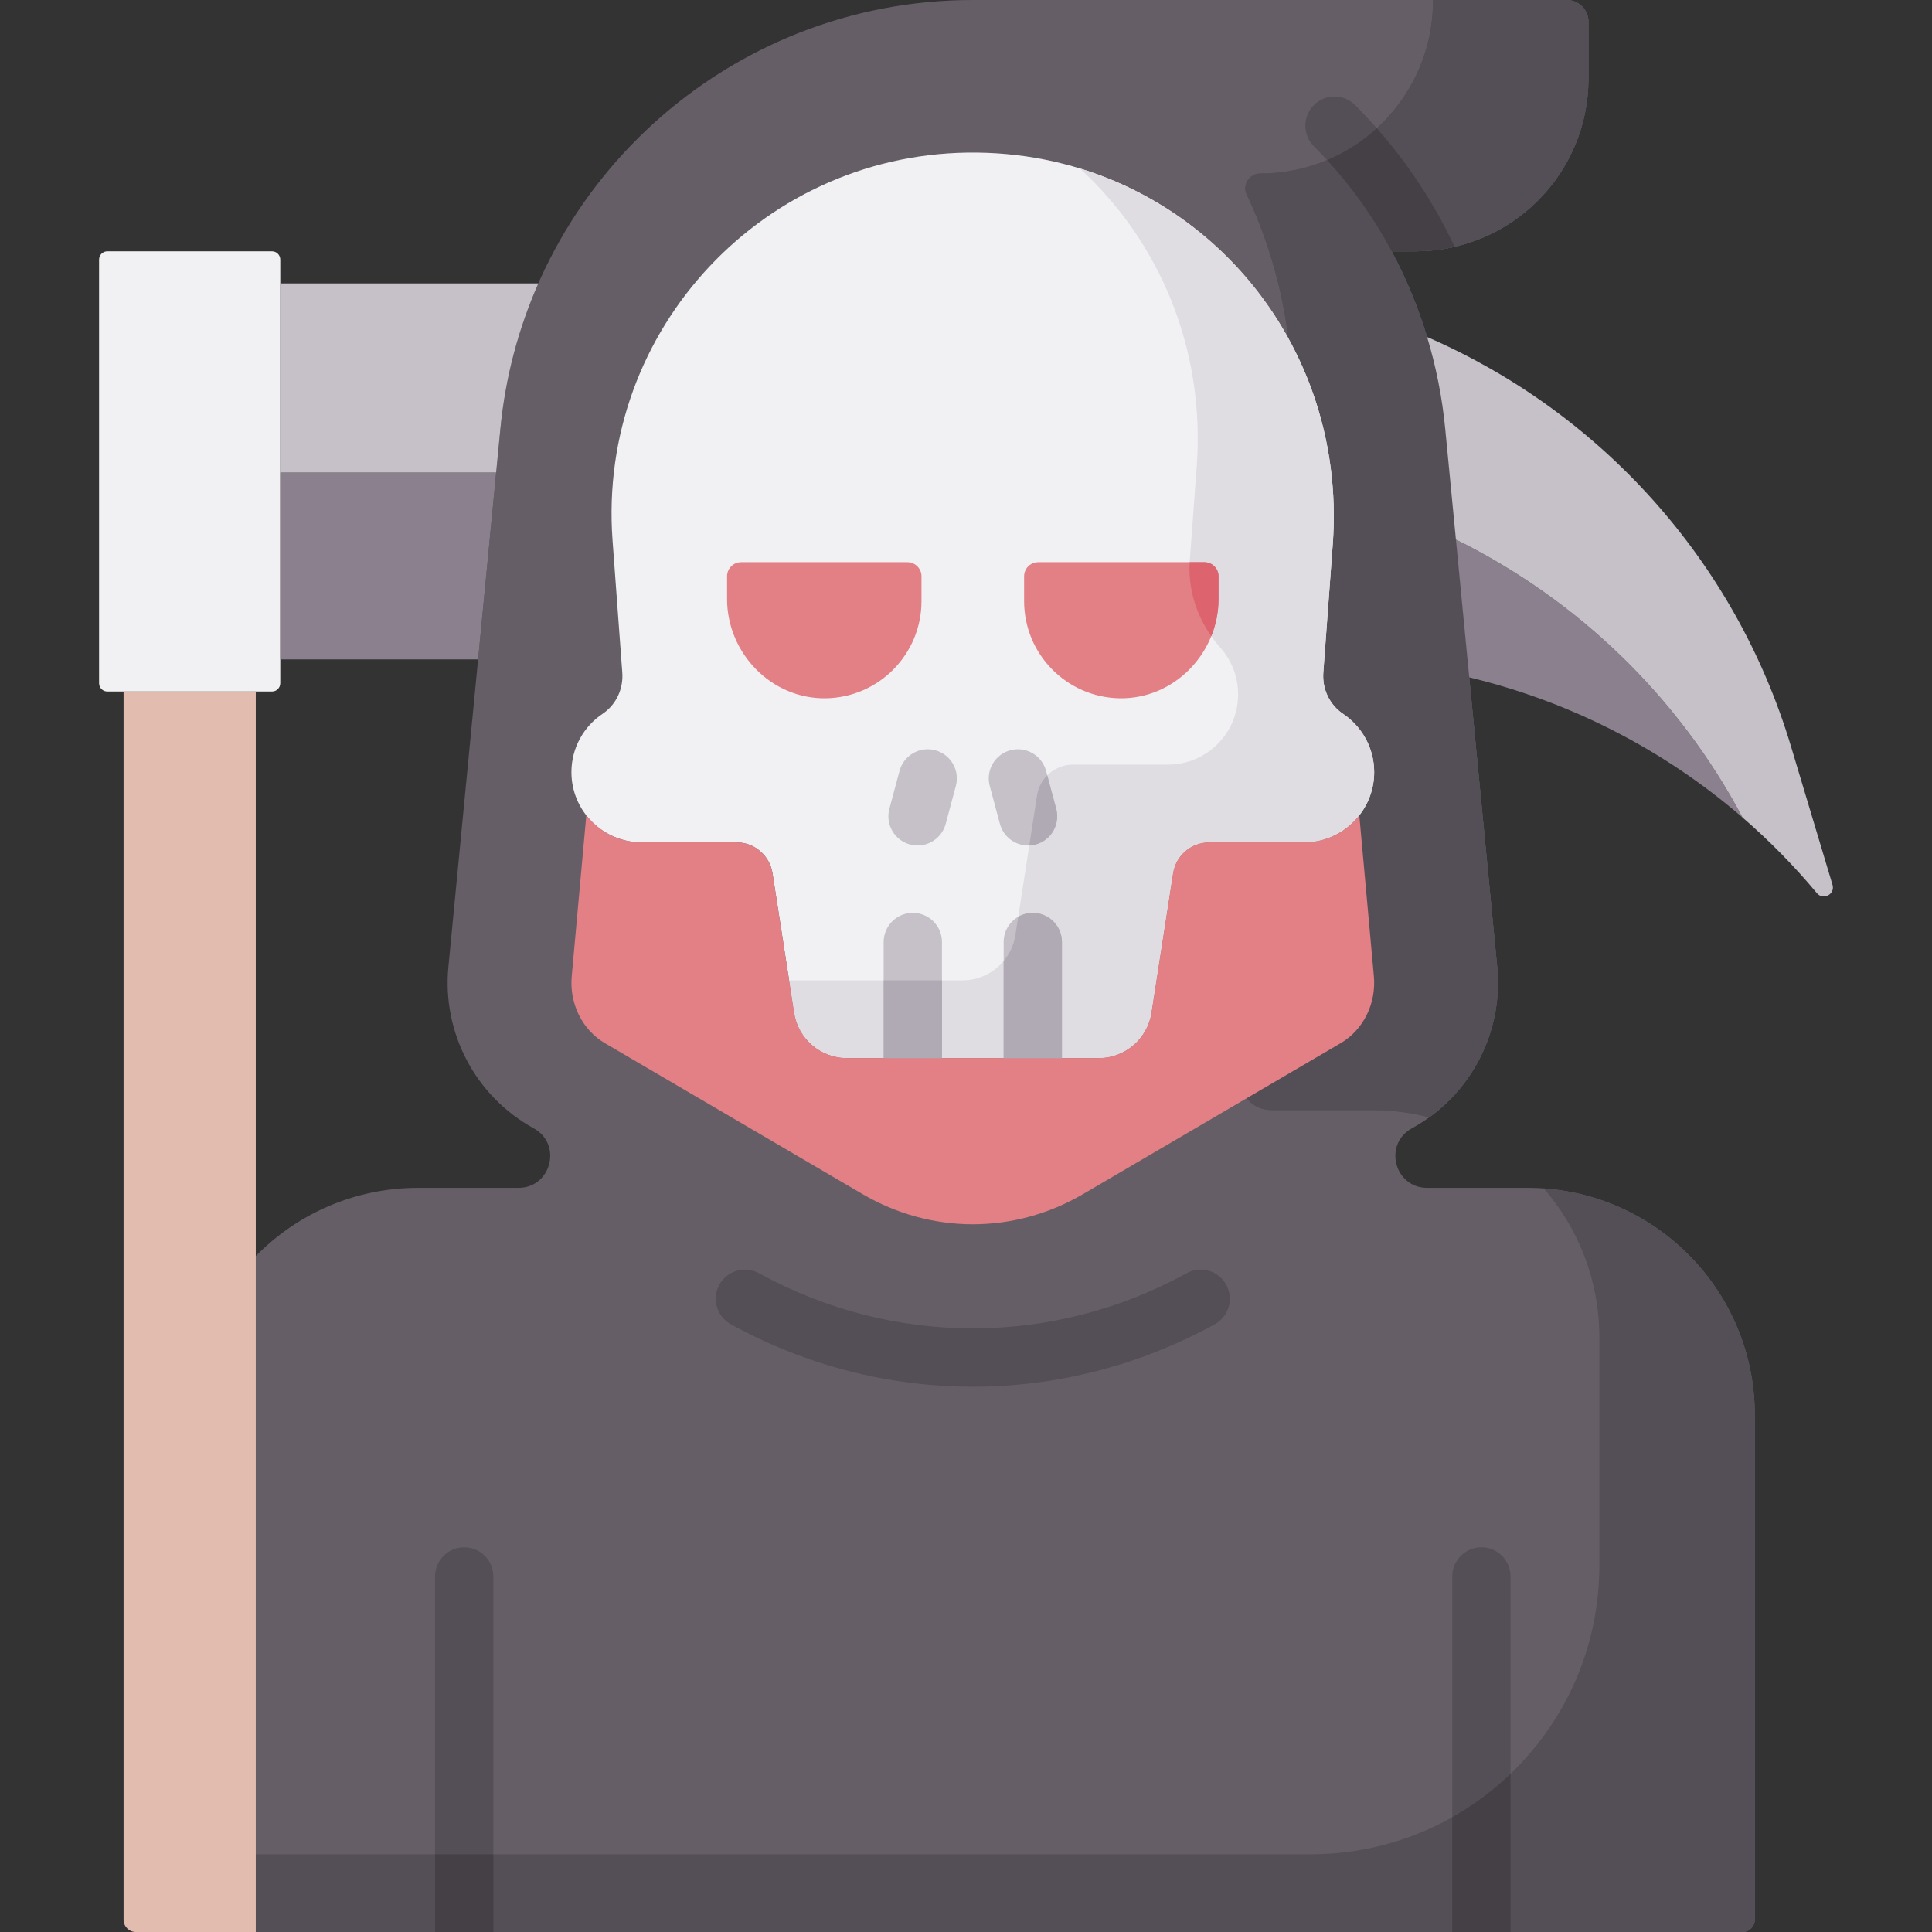 <svg id="Capa_1" enable-background="new 0 0 512 512" height="512" viewBox="0 0 512 512" width="512" xmlns="http://www.w3.org/2000/svg"><rect x="0" y="0" width="512" height="512" fill="#333333" stroke="none"/><path d="m404.805 314.792h-26.595c-8.695 0-11.669-11.587-4.048-15.774 15.411-8.467 24.302-25.296 22.611-42.798l-13.771-142.532c-1.639-16.965-6.602-32.87-14.199-47.102h6.346c25.304 0 45.818-20.513 45.818-45.818v-14.989c0-3.192-2.588-5.779-5.779-5.779h-157.386c-64.783 0-118.97 49.204-125.201 113.687l-13.771 142.532c-1.691 17.502 7.2 34.331 22.611 42.798 7.621 4.187 4.647 15.774-4.048 15.774h-26.595c-16.854 0-32.082 6.929-43.016 18.084v179.125h394.002c1.801 0 3.261-1.46 3.261-3.261v-133.708c0-33.269-26.97-60.239-60.24-60.239z" fill="#665e66"/><g fill="#544f57"><path d="m415.188 0h-35.428v.164c0 25.304-20.513 45.818-45.818 45.818-2.854 0-4.777 2.967-3.559 5.548 6.027 12.775 9.983 26.762 11.412 41.554l13.771 142.532c1.691 17.502-7.2 34.331-22.611 42.798-7.621 4.187-4.647 15.774 4.048 15.774h26.595c5.236 0 10.315.668 15.158 1.924 12.552-9.071 19.532-24.211 18.017-39.892l-13.771-142.532c-1.639-16.965-6.602-32.87-14.199-47.102h6.346c25.304 0 45.818-20.513 45.818-45.818v-14.989c0-3.191-2.587-5.779-5.779-5.779z"/><path d="m415.188 0h-35.428v.164c0 25.304-20.513 45.818-45.818 45.818-2.854 0-4.777 2.967-3.559 5.548 6.027 12.775 9.983 26.762 11.412 41.554l13.771 142.532c1.691 17.502-7.2 34.331-22.611 42.798-7.621 4.187-4.647 15.774 4.048 15.774h26.595c5.236 0 10.315.668 15.158 1.924 12.552-9.071 19.532-24.211 18.017-39.892l-13.771-142.532c-1.639-16.965-6.602-32.87-14.199-47.102h6.346c25.304 0 45.818-20.513 45.818-45.818v-14.989c0-3.191-2.587-5.779-5.779-5.779z"/><path d="m409.093 314.942c9.185 10.574 14.745 24.38 14.745 39.486v60.443c0 42.264-34.262 76.525-76.525 76.525h-279.531v20.604h394.002c1.801 0 3.261-1.46 3.261-3.261v-133.708c0-31.828-24.683-57.89-55.952-60.089z"/></g><path d="m350.69 178.269 2.507-34.044c4.108-55.777-38.267-103.102-94.191-103.787-56.209-.688-100.792 46.864-96.676 102.754l2.583 35.078c.317 4.306-1.644 8.499-5.229 10.904-4.976 3.339-8.252 9.017-8.252 15.46 0 10.275 8.33 18.604 18.605 18.604h25.124c4.774 0 8.836 3.481 9.567 8.199l5.729 36.956c1.071 6.91 7.02 12.008 14.013 12.008h66.663c6.993 0 12.942-5.098 14.013-12.008l5.729-36.956c.731-4.718 4.793-8.199 9.567-8.199h25.124c10.275 0 18.605-8.329 18.605-18.604 0-6.443-3.275-12.121-8.252-15.46-3.585-2.407-5.546-6.599-5.229-10.905z" fill="#f1f1f4"/><path d="m355.919 189.173c-3.585-2.406-5.547-6.598-5.23-10.904l2.507-34.044c3.41-46.306-25.217-86.787-67.037-99.591 21.03 19.227 33.279 47.785 30.981 78.987l-1.837 24.949c-.627 8.513 2.498 16.747 8.152 23.143 2.9 3.281 4.66 7.592 4.66 12.315 0 10.275-8.33 18.604-18.605 18.604h-25.124c-4.774 0-8.836 3.481-9.567 8.199l-5.729 36.955c-1.071 6.91-7.02 12.008-14.013 12.008h-45.952l1.332 8.596c1.071 6.91 7.02 12.008 14.013 12.008h66.663c6.993 0 12.942-5.098 14.013-12.008l5.729-36.955c.731-4.718 4.793-8.199 9.567-8.199h25.124c10.275 0 18.605-8.329 18.605-18.604 0-6.443-3.275-12.12-8.252-15.459z" fill="#dfdde2"/><path d="m360.228 216.059c-3.405 4.362-8.699 7.178-14.661 7.178h-25.124c-4.774 0-8.836 3.481-9.567 8.199l-5.729 36.955c-1.071 6.91-7.02 12.008-14.013 12.008h-66.664c-6.993 0-12.942-5.098-14.013-12.008l-5.729-36.955c-.731-4.718-4.793-8.199-9.567-8.199h-25.124c-5.963 0-11.257-2.816-14.661-7.178l-3.863 42.637c-.659 7.267 2.793 14.234 8.794 17.75l68.301 40.015c8.921 5.226 19.016 7.988 29.194 7.988s20.274-2.762 29.194-7.988l68.301-40.015c6.001-3.516 9.453-10.483 8.794-17.75z" fill="#e28086"/><path d="m28.455 183.259h43.622c1.214 0 2.198-.984 2.198-2.198v-112.266c0-1.214-.984-2.198-2.198-2.198h-43.622c-1.214 0-2.198.984-2.198 2.198v112.267c0 1.213.984 2.197 2.198 2.197z" fill="#f1f1f4"/><path d="m32.75 183.259h35.033v328.741h-31.773c-1.801 0-3.261-1.46-3.261-3.261v-325.48z" fill="#e2bcaf"/><path d="m131.486 125.225h-57.211v49.529h52.426z" fill="#8b818e"/><path d="m389.362 179.507c26.75 6.415 51.596 19.147 72.412 37.123-17.096-32.199-43.863-57.808-75.94-73.638z" fill="#8b818e"/><path d="m132.601 113.687c1.319-13.655 4.797-26.621 10.063-38.584h-68.389v50.122h57.211z" fill="#c6c1c8"/><path d="m474.645 197.842c-14.916-49.74-50.909-88.771-96.449-108.532 2.363 7.816 3.995 15.966 4.807 24.377l2.831 29.305c32.077 15.83 58.843 41.439 75.94 73.638 7.062 6.098 13.661 12.798 19.713 20.058 1.676 2.01 4.896.295 4.144-2.212z" fill="#c6c1c8"/><path d="m244.205 159.292c0 14.062-11.266 25.493-25.265 25.759-14.441.274-26.262-11.895-26.262-26.339v-5.989c0-2.061 1.671-3.732 3.732-3.732h44.062c2.061 0 3.732 1.671 3.732 3.732v6.569z" fill="#e28086"/><path d="m271.398 159.292c0 14.062 11.266 25.493 25.265 25.759 14.441.274 26.262-11.895 26.262-26.339v-5.989c0-2.061-1.671-3.732-3.732-3.732h-44.062c-2.061 0-3.732 1.671-3.732 3.732v6.569z" fill="#e28086"/><path d="m321.002 168.597c1.239-3.069 1.923-6.411 1.923-9.885v-5.989c0-2.061-1.671-3.732-3.732-3.732h-3.918c-.417 7.038 1.724 13.869 5.727 19.606z" fill="#dd636e"/><path d="m249.629 280.399h-15.453v-30.756c0-4.267 3.459-7.726 7.726-7.726s7.726 3.459 7.726 7.726v30.756zm24.072-38.482c-4.267 0-7.726 3.459-7.726 7.726v30.756h15.453v-30.756c0-4.267-3.46-7.726-7.727-7.726z" fill="#c6c1c8"/><path d="m249.629 259.796h-15.453v20.603h15.453z" fill="#afaab4"/><path d="m281.428 249.643c0-4.267-3.459-7.726-7.726-7.726-1.407 0-2.725.376-3.861 1.033l-.75 4.838c-.406 2.621-1.515 4.98-3.115 6.901v25.711h15.453v-30.757z" fill="#afaab4"/><path d="m130.743 417.774v94.226h-15.453v-94.226c0-4.267 3.459-7.726 7.726-7.726 4.268-.001 7.727 3.459 7.727 7.726zm261.844-7.727c-4.267 0-7.726 3.459-7.726 7.726v94.227h15.453v-94.226c-.001-4.267-3.46-7.727-7.727-7.727z" fill="#544f57"/><path d="m115.291 491.396h15.453v20.604h-15.453z" fill="#454045"/><path d="m384.86 481.567v30.433h15.453v-41.929c-4.631 4.448-9.821 8.318-15.453 11.496z" fill="#454045"/><path d="m257.802 367.498c-22.021 0-44.042-5.514-64.115-16.543-3.74-2.055-5.106-6.753-3.051-10.492 2.055-3.74 6.753-5.105 10.492-3.051 35.488 19.498 77.861 19.498 113.349 0 3.74-2.055 8.437-.689 10.492 3.051 2.055 3.739.689 8.437-3.051 10.492-20.074 11.029-42.095 16.543-64.116 16.543z" fill="#544f57"/><path d="m368.803 66.585h6.346c3.558 0 7.021-.406 10.346-1.173-6.56-13.962-15.466-26.642-26.369-37.566-3.014-3.021-7.906-3.025-10.927-.01s-3.025 7.906-.01 10.927c8.219 8.234 15.154 17.594 20.614 27.822z" fill="#544f57"/><path d="m351.686 42.419c6.704 7.314 12.45 15.423 17.117 24.166 5.223-.105 9.756.429 16.689-1.172.001 0 .002-.001.004-.001-5.368-11.426-12.309-21.993-20.628-31.442-3.849 3.522-8.3 6.396-13.182 8.449z" fill="#454045"/><path d="m243.162 224.064c-.662 0-1.335-.086-2.005-.265-4.122-1.105-6.567-5.341-5.463-9.463l2.692-10.045c1.105-4.123 5.348-6.565 9.463-5.464 4.122 1.105 6.568 5.341 5.464 9.463l-2.692 10.045c-.925 3.453-4.048 5.729-7.459 5.729z" fill="#c6c1c8"/><path d="m272.441 224.064c-3.411 0-6.533-2.277-7.458-5.729l-2.692-10.045c-1.104-4.122 1.342-8.359 5.464-9.463 4.12-1.102 8.358 1.342 9.463 5.464l2.692 10.045c1.104 4.122-1.342 8.359-5.463 9.463-.671.179-1.344.265-2.006.265z" fill="#c6c1c8"/><path d="m272.769 224.057c.556-.024 1.118-.108 1.678-.258 4.122-1.105 6.567-5.341 5.463-9.463l-2.375-8.861c-1.409 1.411-2.391 3.262-2.716 5.357z" fill="#afaab4"/></svg>